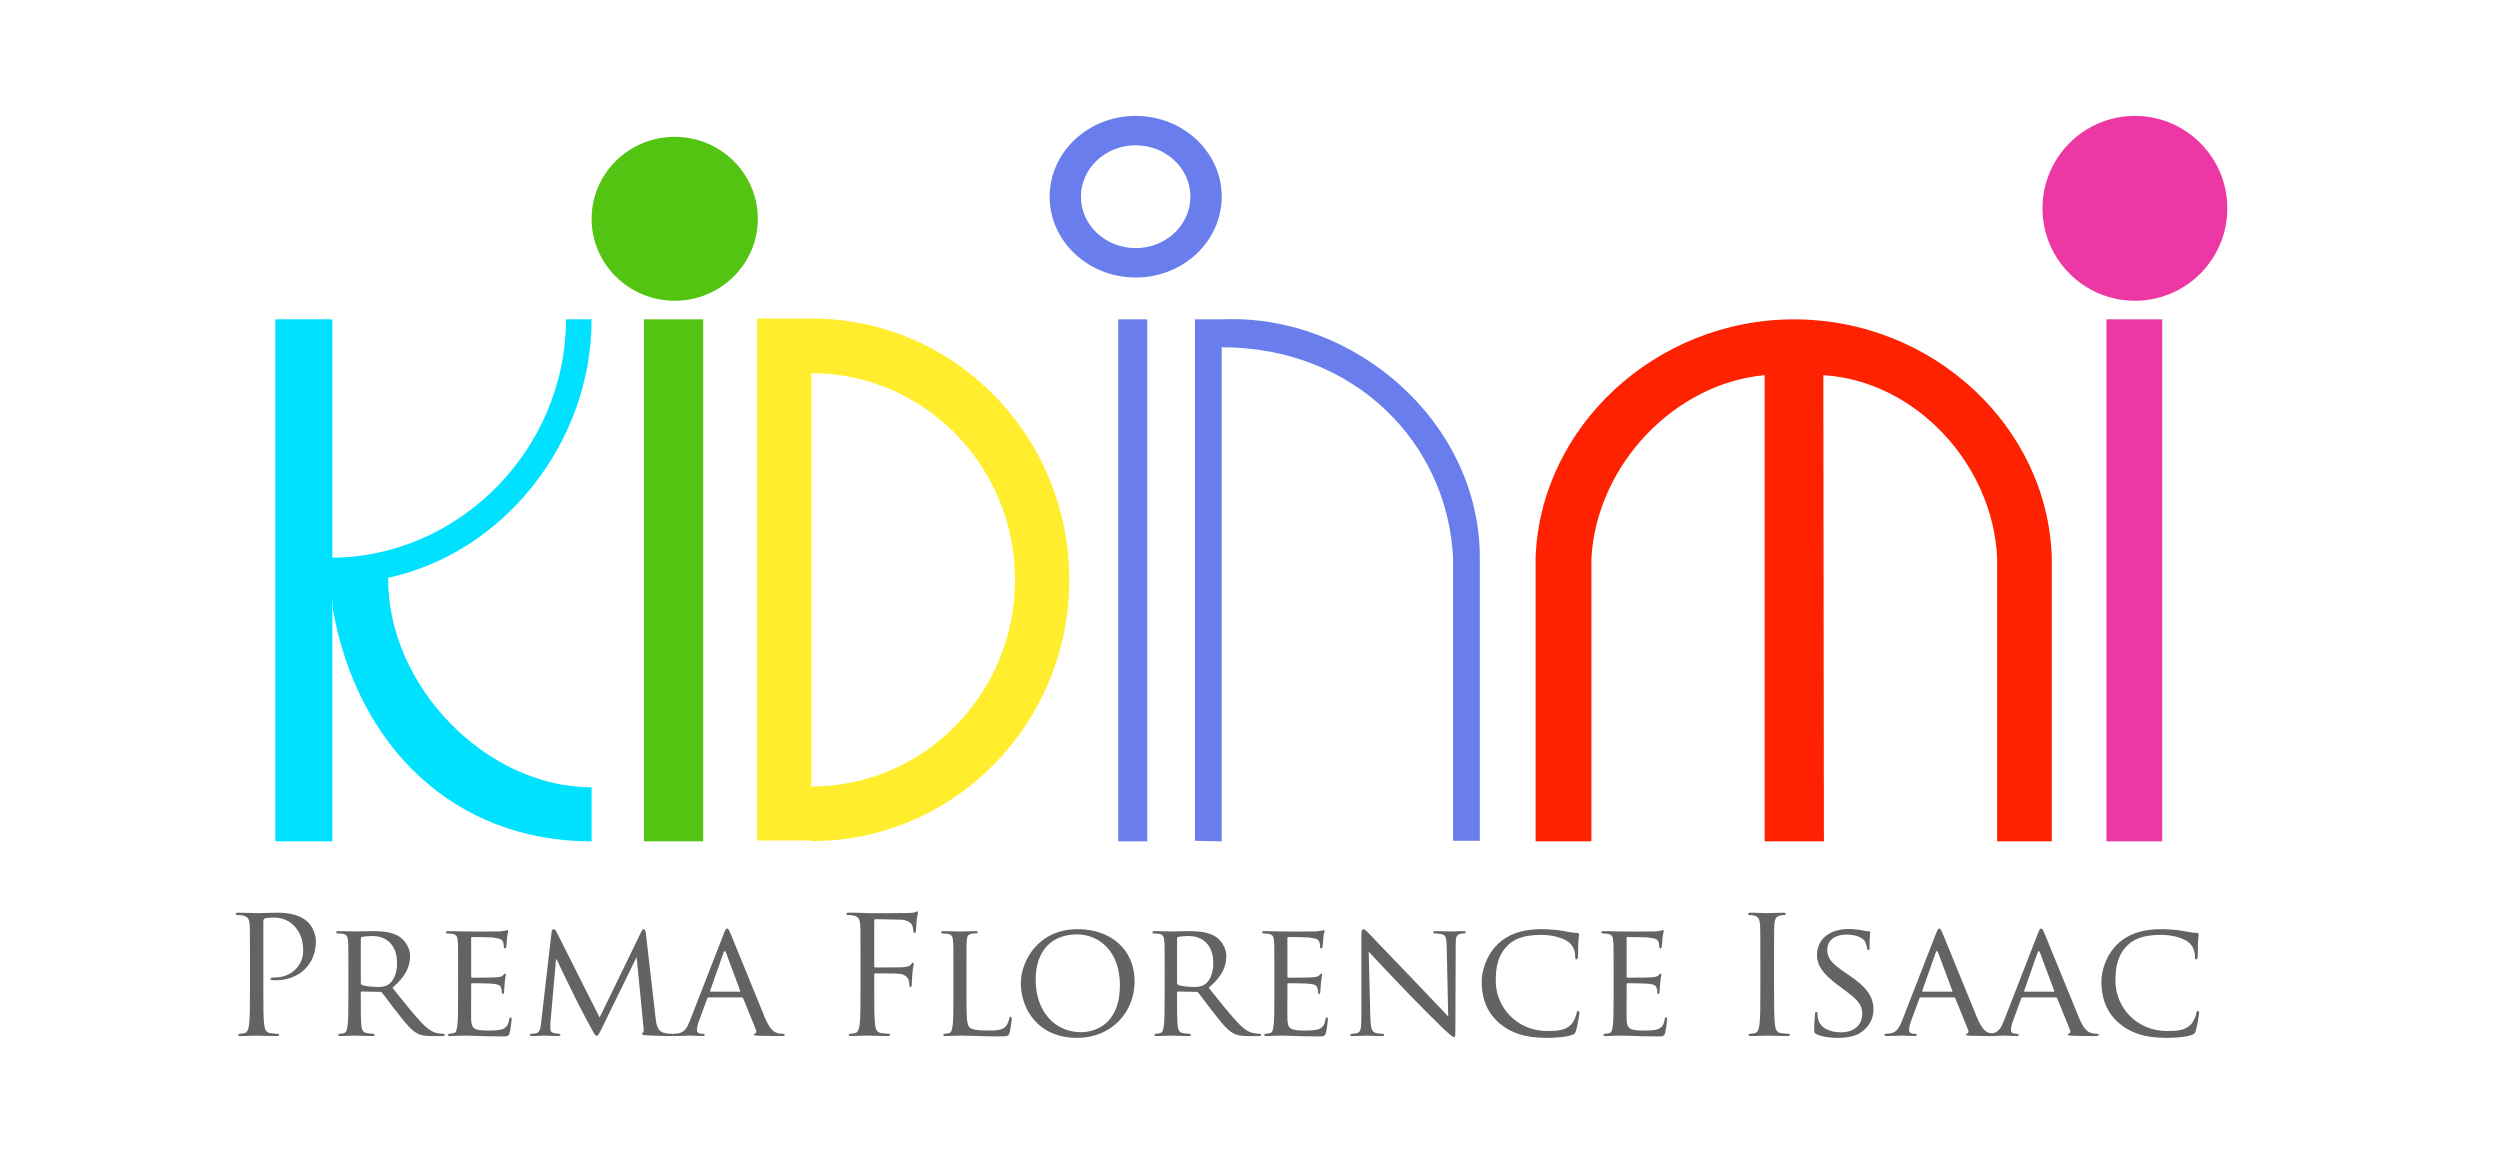 <?xml version="1.0" encoding="UTF-8" standalone="no"?>
<!DOCTYPE svg PUBLIC "-//W3C//DTD SVG 1.1//EN" "http://www.w3.org/Graphics/SVG/1.1/DTD/svg11.dtd">
<svg width="100%" height="100%" viewBox="0 0 815 378" version="1.1" xmlns="http://www.w3.org/2000/svg" xmlns:xlink="http://www.w3.org/1999/xlink" xml:space="preserve" style="fill-rule:evenodd;clip-rule:evenodd;stroke-linejoin:round;stroke-miterlimit:1.414;">
    <g id="Rainbow" transform="matrix(1,0,0,1,-281.99,-1846.1)">
        <g transform="matrix(0.873,0,0,0.873,76.958,271.9)">
            <g transform="matrix(2.903,0,0,2.903,294.123,1669.32)">
                <path d="M11.737,169.612C11.737,166.337 11.737,165.749 11.695,165.077C11.653,164.362 11.485,164.026 10.792,163.88C10.624,163.838 10.267,163.817 10.078,163.817C9.994,163.817 9.91,163.774 9.91,163.69C9.91,163.565 10.015,163.522 10.246,163.522C11.191,163.522 12.451,163.585 12.619,163.585C13.081,163.585 14.299,163.522 15.265,163.522C17.89,163.522 18.834,164.405 19.17,164.719C19.632,165.16 20.22,166.105 20.22,167.217C20.22,170.199 18.036,172.215 15.055,172.215C14.95,172.215 14.719,172.215 14.614,172.194C14.509,172.194 14.383,172.152 14.383,172.048C14.383,171.88 14.509,171.859 14.95,171.859C16.987,171.859 18.582,170.369 18.582,168.437C18.582,167.744 18.519,166.337 17.406,165.203C16.293,164.07 15.012,164.154 14.53,164.154C14.173,164.154 13.816,164.195 13.627,164.279C13.501,164.322 13.459,164.468 13.459,164.678L13.459,173.308C13.459,175.324 13.459,176.982 13.564,177.864C13.627,178.472 13.753,178.935 14.383,179.019C14.677,179.06 15.139,179.103 15.328,179.103C15.454,179.103 15.496,179.166 15.496,179.228C15.496,179.333 15.391,179.396 15.16,179.396C14.005,179.396 12.682,179.333 12.577,179.333C12.514,179.333 11.191,179.396 10.561,179.396C10.33,179.396 10.225,179.355 10.225,179.228C10.225,179.165 10.267,179.103 10.393,179.103C10.582,179.103 10.834,179.06 11.023,179.019C11.443,178.935 11.548,178.472 11.632,177.864C11.737,176.982 11.737,175.324 11.737,173.308L11.737,169.612L11.737,169.612Z" style="fill:rgb(99,99,99);fill-rule:nonzero;"/>
            </g>
            <g transform="matrix(2.903,0,0,2.903,294.123,1669.32)">
                <path d="M24.4,171.061C24.4,168.29 24.4,167.786 24.358,167.218C24.316,166.61 24.211,166.316 23.602,166.232C23.455,166.211 23.14,166.19 22.972,166.19C22.909,166.19 22.825,166.106 22.825,166.043C22.825,165.939 22.909,165.897 23.119,165.897C23.959,165.897 25.198,165.939 25.303,165.939C25.492,165.939 27.046,165.897 27.613,165.897C28.789,165.897 30.091,166.002 31.056,166.674C31.518,167.01 32.337,167.87 32.337,169.11C32.337,170.432 31.791,171.714 30.069,173.182C31.581,175.073 32.861,176.689 33.932,177.801C34.919,178.809 35.528,178.977 35.99,179.04C36.347,179.103 36.536,179.103 36.641,179.103C36.746,179.103 36.809,179.187 36.809,179.249C36.809,179.354 36.704,179.395 36.368,179.395L35.213,179.395C34.163,179.395 33.701,179.291 33.239,179.039C32.441,178.619 31.769,177.759 30.719,176.415C29.942,175.448 29.123,174.294 28.724,173.811C28.64,173.727 28.598,173.706 28.472,173.706L26.12,173.664C26.036,173.664 25.994,173.706 25.994,173.811L25.994,174.231C25.994,175.952 25.994,177.338 26.078,178.073C26.141,178.598 26.246,178.934 26.813,179.018C27.065,179.059 27.464,179.102 27.632,179.102C27.758,179.102 27.779,179.186 27.779,179.248C27.779,179.332 27.695,179.394 27.485,179.394C26.477,179.394 25.301,179.331 25.217,179.331C25.196,179.331 23.957,179.394 23.39,179.394C23.201,179.394 23.096,179.353 23.096,179.248C23.096,179.185 23.138,179.102 23.243,179.102C23.411,179.102 23.642,179.059 23.81,179.018C24.167,178.934 24.209,178.598 24.293,178.073C24.398,177.339 24.398,175.931 24.398,174.21L24.398,171.061L24.4,171.061ZM25.996,172.572C25.996,172.676 26.038,172.74 26.122,172.803C26.395,172.949 27.34,173.075 28.159,173.075C28.6,173.075 29.104,173.054 29.545,172.76C30.175,172.34 30.658,171.396 30.658,170.031C30.658,167.804 29.44,166.524 27.467,166.524C26.921,166.524 26.333,166.587 26.144,166.628C26.06,166.671 25.997,166.733 25.997,166.839L25.997,172.572L25.996,172.572Z" style="fill:rgb(99,99,99);fill-rule:nonzero;"/>
            </g>
            <g transform="matrix(2.903,0,0,2.903,294.123,1669.32)">
                <path d="M38.512,171.061C38.512,168.29 38.512,167.786 38.47,167.218C38.428,166.61 38.323,166.316 37.714,166.232C37.567,166.211 37.252,166.19 37.084,166.19C37.021,166.19 36.937,166.106 36.937,166.043C36.937,165.939 37.021,165.897 37.231,165.897C38.071,165.897 39.268,165.939 39.373,165.939C39.499,165.939 43.362,165.96 43.782,165.939C44.139,165.918 44.475,165.855 44.622,165.835C44.706,165.814 44.79,165.751 44.874,165.751C44.937,165.751 44.958,165.835 44.958,165.919C44.958,166.044 44.853,166.255 44.811,166.759C44.79,166.927 44.748,167.724 44.706,167.935C44.685,168.019 44.622,168.123 44.538,168.123C44.433,168.123 44.391,168.039 44.391,167.892C44.391,167.767 44.37,167.472 44.286,167.263C44.16,166.968 43.971,166.843 42.963,166.716C42.648,166.675 40.506,166.653 40.296,166.653C40.212,166.653 40.191,166.716 40.191,166.842L40.191,171.692C40.191,171.818 40.191,171.881 40.296,171.881C40.527,171.881 42.963,171.881 43.382,171.838C43.823,171.797 44.096,171.775 44.285,171.586C44.411,171.461 44.495,171.356 44.558,171.356C44.621,171.356 44.663,171.398 44.663,171.502C44.663,171.607 44.558,171.901 44.516,172.489C44.474,172.845 44.432,173.517 44.432,173.644C44.432,173.79 44.39,173.98 44.264,173.98C44.18,173.98 44.138,173.917 44.138,173.812C44.138,173.644 44.138,173.455 44.054,173.224C43.991,172.972 43.823,172.761 43.109,172.677C42.605,172.614 40.631,172.593 40.317,172.593C40.212,172.593 40.191,172.656 40.191,172.72L40.191,174.21C40.191,174.819 40.17,176.898 40.191,177.255C40.233,178.451 40.569,178.683 42.396,178.683C42.879,178.683 43.761,178.683 44.244,178.494C44.727,178.284 44.979,177.969 45.084,177.256C45.126,177.045 45.168,176.983 45.273,176.983C45.378,176.983 45.399,177.129 45.399,177.256C45.399,177.381 45.252,178.6 45.147,178.977C45.021,179.44 44.832,179.44 44.118,179.44C42.732,179.44 41.661,179.397 40.906,179.377C40.129,179.335 39.646,179.335 39.373,179.335C39.331,179.335 38.974,179.335 38.575,179.356C38.218,179.377 37.798,179.397 37.504,179.397C37.315,179.397 37.21,179.356 37.21,179.251C37.21,179.188 37.252,179.105 37.357,179.105C37.525,179.105 37.756,179.042 37.924,179.021C38.281,178.958 38.323,178.601 38.407,178.076C38.512,177.342 38.512,175.934 38.512,174.213L38.512,171.061Z" style="fill:rgb(99,99,99);fill-rule:nonzero;"/>
            </g>
            <g transform="matrix(2.903,0,0,2.903,294.123,1669.32)">
                <path d="M63.919,177.087C63.982,177.716 64.108,178.683 64.864,178.935C65.389,179.103 65.872,179.103 66.061,179.103C66.145,179.103 66.208,179.144 66.208,179.228C66.208,179.333 66.04,179.396 65.83,179.396C65.41,179.396 63.352,179.355 62.681,179.292C62.24,179.25 62.156,179.188 62.156,179.104C62.156,179.041 62.198,178.977 62.282,178.957C62.387,178.936 62.408,178.663 62.366,178.327L61.484,169.299L61.442,169.299L56.991,178.411C56.613,179.188 56.508,179.356 56.34,179.356C56.172,179.356 56.067,179.188 55.71,178.537C55.227,177.655 54.009,175.366 53.547,174.401C53.001,173.266 51.51,170.264 51.195,169.53L51.111,169.53L50.397,177.593C50.376,177.865 50.376,178.201 50.376,178.495C50.376,178.768 50.544,178.936 50.817,178.999C51.132,179.083 51.405,179.104 51.531,179.104C51.594,179.104 51.678,179.167 51.678,179.229C51.678,179.356 51.552,179.397 51.342,179.397C50.649,179.397 49.767,179.334 49.62,179.334C49.452,179.334 48.57,179.397 48.066,179.397C47.877,179.397 47.751,179.356 47.751,179.229C47.751,179.166 47.835,179.104 47.94,179.104C48.087,179.104 48.213,179.083 48.486,179.041C49.095,178.937 49.116,178.285 49.2,177.613L50.544,165.96C50.565,165.772 50.649,165.646 50.754,165.646C50.88,165.646 51.027,165.709 51.132,165.919L56.717,177.005L62.092,165.94C62.176,165.772 62.26,165.646 62.386,165.646C62.512,165.646 62.617,165.792 62.659,166.128L63.919,177.087Z" style="fill:rgb(99,99,99);fill-rule:nonzero;"/>
            </g>
            <g transform="matrix(2.903,0,0,2.903,294.123,1669.32)">
                <path d="M72.678,166.253C72.909,165.665 72.993,165.56 73.119,165.56C73.308,165.56 73.371,165.812 73.56,166.21C73.896,166.966 76.856,174.336 77.99,177.044C78.662,178.64 79.166,178.871 79.565,178.997C79.838,179.081 80.111,179.102 80.3,179.102C80.405,179.102 80.531,179.143 80.531,179.248C80.531,179.353 80.321,179.394 80.111,179.394C79.838,179.394 78.473,179.394 77.193,179.353C76.836,179.332 76.542,179.332 76.542,179.226C76.542,179.142 76.584,179.142 76.668,179.101C76.773,179.058 76.962,178.912 76.836,178.618L75.177,174.523C75.135,174.439 75.114,174.419 75.009,174.419L70.747,174.419C70.663,174.419 70.6,174.461 70.558,174.566L69.508,177.421C69.34,177.861 69.235,178.302 69.235,178.617C69.235,178.973 69.55,179.1 69.865,179.1L70.033,179.1C70.18,179.1 70.222,179.163 70.222,179.246C70.222,179.351 70.117,179.392 69.949,179.392C69.508,179.392 68.5,179.329 68.29,179.329C68.101,179.329 67.177,179.392 66.421,179.392C66.19,179.392 66.064,179.351 66.064,179.246C66.064,179.162 66.148,179.1 66.232,179.1C66.358,179.1 66.631,179.079 66.778,179.057C67.618,178.953 67.975,178.323 68.332,177.42L72.678,166.253ZM74.735,173.685C74.819,173.685 74.819,173.644 74.798,173.56L72.971,168.667C72.866,168.394 72.761,168.394 72.656,168.667L70.934,173.56C70.913,173.644 70.934,173.685 70.997,173.685L74.735,173.685Z" style="fill:rgb(99,99,99);fill-rule:nonzero;"/>
            </g>
            <g transform="matrix(2.903,0,0,2.903,294.123,1669.32)">
                <path d="M90.276,169.612C90.276,166.337 90.276,165.749 90.234,165.077C90.192,164.362 90.024,164.026 89.331,163.88C89.163,163.838 88.806,163.817 88.617,163.817C88.533,163.817 88.449,163.774 88.449,163.69C88.449,163.565 88.554,163.522 88.785,163.522C89.268,163.522 89.835,163.522 90.297,163.543L91.158,163.585C91.578,163.606 95.84,163.585 96.323,163.564C96.722,163.543 97.058,163.543 97.247,163.48C97.373,163.437 97.457,163.353 97.541,163.353C97.625,163.353 97.667,163.437 97.667,163.542C97.667,163.688 97.562,163.94 97.499,164.528C97.478,164.739 97.436,165.663 97.394,165.915C97.373,166.019 97.331,166.145 97.226,166.145C97.121,166.145 97.079,166.04 97.079,165.893C97.079,165.725 97.016,165.368 96.89,165.095C96.764,164.822 96.281,164.444 95.462,164.423L92.229,164.36C92.103,164.36 92.04,164.423 92.04,164.591L92.04,170.386C92.04,170.512 92.061,170.574 92.187,170.574L94.875,170.553C95.232,170.553 95.526,170.553 95.82,170.532C96.324,170.489 96.597,170.427 96.786,170.153C96.87,170.049 96.933,169.944 97.017,169.944C97.101,169.944 97.122,170.007 97.122,170.112C97.122,170.237 97.017,170.594 96.954,171.288C96.912,171.708 96.87,172.548 96.87,172.694C96.87,172.883 96.87,173.092 96.723,173.092C96.618,173.092 96.576,173.008 96.576,172.904C96.555,172.694 96.534,172.4 96.45,172.148C96.345,171.854 96.009,171.476 95.358,171.392C94.833,171.329 92.545,171.329 92.188,171.329C92.083,171.329 92.041,171.372 92.041,171.518L92.041,173.303C92.041,175.319 92.041,176.977 92.146,177.859C92.209,178.467 92.335,178.93 92.965,179.014C93.259,179.055 93.721,179.098 93.91,179.098C94.036,179.098 94.078,179.161 94.078,179.223C94.078,179.328 93.973,179.391 93.742,179.391C92.587,179.391 91.264,179.328 91.159,179.328C91.054,179.328 89.731,179.391 89.101,179.391C88.87,179.391 88.765,179.35 88.765,179.223C88.765,179.16 88.807,179.098 88.933,179.098C89.122,179.098 89.374,179.055 89.563,179.014C89.983,178.93 90.088,178.467 90.172,177.859C90.277,176.977 90.277,175.319 90.277,173.303L90.277,169.612L90.276,169.612Z" style="fill:rgb(99,99,99);fill-rule:nonzero;"/>
            </g>
            <g transform="matrix(2.903,0,0,2.903,294.123,1669.32)">
                <path d="M103.905,174.252C103.905,176.876 103.947,177.947 104.283,178.263C104.577,178.556 105.291,178.683 106.74,178.683C107.706,178.683 108.525,178.662 108.966,178.136C109.197,177.864 109.344,177.486 109.407,177.128C109.428,177.003 109.491,176.898 109.596,176.898C109.68,176.898 109.722,176.982 109.722,177.171C109.722,177.359 109.596,178.431 109.449,178.955C109.323,179.375 109.26,179.438 108.273,179.438C106.95,179.438 105.921,179.417 105.061,179.375C104.221,179.354 103.591,179.333 103.045,179.333C102.961,179.333 102.646,179.333 102.289,179.354C101.911,179.375 101.512,179.395 101.218,179.395C101.029,179.395 100.924,179.354 100.924,179.249C100.924,179.186 100.966,179.103 101.071,179.103C101.239,179.103 101.47,179.06 101.638,179.019C101.995,178.935 102.037,178.599 102.121,178.074C102.226,177.34 102.226,175.932 102.226,174.211L102.226,171.062C102.226,168.291 102.226,167.787 102.184,167.219C102.142,166.611 102.037,166.317 101.428,166.233C101.281,166.212 100.966,166.191 100.798,166.191C100.735,166.191 100.651,166.107 100.651,166.044C100.651,165.94 100.735,165.898 100.945,165.898C101.785,165.898 102.94,165.94 103.045,165.94C103.129,165.94 104.515,165.898 105.082,165.898C105.271,165.898 105.376,165.94 105.376,166.044C105.376,166.107 105.292,166.171 105.229,166.171C105.103,166.171 104.83,166.192 104.62,166.212C104.074,166.317 103.969,166.591 103.927,167.22C103.906,167.787 103.906,168.291 103.906,171.063L103.906,174.252L103.905,174.252Z" style="fill:rgb(99,99,99);fill-rule:nonzero;"/>
            </g>
            <g transform="matrix(2.903,0,0,2.903,294.123,1669.32)">
                <path d="M118.226,165.644C122.383,165.644 125.533,168.185 125.533,172.341C125.533,176.331 122.573,179.627 118.121,179.627C113.061,179.627 110.898,175.827 110.898,172.614C110.898,169.737 113.124,165.644 118.226,165.644ZM118.646,178.892C120.305,178.892 123.643,178.011 123.643,172.845C123.643,168.562 121.039,166.316 118.121,166.316C115.035,166.316 112.809,168.248 112.809,172.132C112.809,176.288 115.308,178.892 118.646,178.892Z" style="fill:rgb(99,99,99);fill-rule:nonzero;"/>
            </g>
            <g transform="matrix(2.903,0,0,2.903,294.123,1669.32)">
                <path d="M129.399,171.061C129.399,168.29 129.399,167.786 129.357,167.218C129.315,166.61 129.21,166.316 128.601,166.232C128.454,166.211 128.139,166.19 127.971,166.19C127.908,166.19 127.824,166.106 127.824,166.043C127.824,165.939 127.908,165.897 128.118,165.897C128.958,165.897 130.197,165.939 130.302,165.939C130.491,165.939 132.045,165.897 132.612,165.897C133.788,165.897 135.09,166.002 136.055,166.674C136.517,167.01 137.336,167.87 137.336,169.11C137.336,170.432 136.79,171.714 135.068,173.182C136.58,175.073 137.86,176.689 138.931,177.801C139.918,178.809 140.527,178.977 140.989,179.04C141.346,179.103 141.535,179.103 141.64,179.103C141.745,179.103 141.808,179.187 141.808,179.249C141.808,179.354 141.703,179.395 141.367,179.395L140.212,179.395C139.162,179.395 138.7,179.291 138.238,179.039C137.44,178.619 136.768,177.759 135.718,176.415C134.941,175.448 134.122,174.294 133.723,173.811C133.639,173.727 133.597,173.706 133.471,173.706L131.119,173.664C131.035,173.664 130.993,173.706 130.993,173.811L130.993,174.231C130.993,175.952 130.993,177.338 131.077,178.073C131.14,178.598 131.245,178.934 131.812,179.018C132.064,179.059 132.463,179.102 132.631,179.102C132.757,179.102 132.778,179.186 132.778,179.248C132.778,179.332 132.694,179.394 132.484,179.394C131.476,179.394 130.3,179.331 130.216,179.331C130.195,179.331 128.956,179.394 128.389,179.394C128.2,179.394 128.095,179.353 128.095,179.248C128.095,179.185 128.137,179.102 128.242,179.102C128.41,179.102 128.641,179.059 128.809,179.018C129.166,178.934 129.208,178.598 129.292,178.073C129.397,177.339 129.397,175.931 129.397,174.21L129.397,171.061L129.399,171.061ZM130.995,172.572C130.995,172.676 131.037,172.74 131.121,172.803C131.394,172.949 132.339,173.075 133.158,173.075C133.599,173.075 134.103,173.054 134.544,172.76C135.174,172.34 135.657,171.396 135.657,170.031C135.657,167.804 134.439,166.524 132.466,166.524C131.92,166.524 131.332,166.587 131.143,166.628C131.059,166.671 130.996,166.733 130.996,166.839L130.996,172.572L130.995,172.572Z" style="fill:rgb(99,99,99);fill-rule:nonzero;"/>
            </g>
            <g transform="matrix(2.903,0,0,2.903,294.123,1669.32)">
                <path d="M143.511,171.061C143.511,168.29 143.511,167.786 143.469,167.218C143.427,166.61 143.322,166.316 142.713,166.232C142.566,166.211 142.251,166.19 142.083,166.19C142.02,166.19 141.936,166.106 141.936,166.043C141.936,165.939 142.02,165.897 142.23,165.897C143.07,165.897 144.267,165.939 144.372,165.939C144.498,165.939 148.361,165.96 148.781,165.939C149.138,165.918 149.474,165.855 149.621,165.835C149.705,165.814 149.789,165.751 149.873,165.751C149.936,165.751 149.957,165.835 149.957,165.919C149.957,166.044 149.852,166.255 149.81,166.759C149.789,166.927 149.747,167.724 149.705,167.935C149.684,168.019 149.621,168.123 149.537,168.123C149.432,168.123 149.39,168.039 149.39,167.892C149.39,167.767 149.369,167.472 149.285,167.263C149.159,166.968 148.97,166.843 147.962,166.716C147.647,166.675 145.505,166.653 145.295,166.653C145.211,166.653 145.19,166.716 145.19,166.842L145.19,171.692C145.19,171.818 145.19,171.881 145.295,171.881C145.526,171.881 147.962,171.881 148.381,171.838C148.822,171.797 149.095,171.775 149.284,171.586C149.41,171.461 149.494,171.356 149.557,171.356C149.62,171.356 149.662,171.398 149.662,171.502C149.662,171.607 149.557,171.901 149.515,172.489C149.473,172.845 149.431,173.517 149.431,173.644C149.431,173.79 149.389,173.98 149.263,173.98C149.179,173.98 149.137,173.917 149.137,173.812C149.137,173.644 149.137,173.455 149.053,173.224C148.99,172.972 148.822,172.761 148.108,172.677C147.604,172.614 145.63,172.593 145.316,172.593C145.211,172.593 145.19,172.656 145.19,172.72L145.19,174.21C145.19,174.819 145.169,176.898 145.19,177.255C145.232,178.451 145.568,178.683 147.395,178.683C147.878,178.683 148.76,178.683 149.243,178.494C149.726,178.284 149.978,177.969 150.083,177.256C150.125,177.045 150.167,176.983 150.272,176.983C150.377,176.983 150.398,177.129 150.398,177.256C150.398,177.381 150.251,178.6 150.146,178.977C150.02,179.44 149.831,179.44 149.117,179.44C147.731,179.44 146.66,179.397 145.905,179.377C145.128,179.335 144.645,179.335 144.372,179.335C144.33,179.335 143.973,179.335 143.574,179.356C143.217,179.377 142.797,179.397 142.503,179.397C142.314,179.397 142.209,179.356 142.209,179.251C142.209,179.188 142.251,179.105 142.356,179.105C142.524,179.105 142.755,179.042 142.923,179.021C143.28,178.958 143.322,178.601 143.406,178.076C143.511,177.342 143.511,175.934 143.511,174.213L143.511,171.061L143.511,171.061Z" style="fill:rgb(99,99,99);fill-rule:nonzero;"/>
            </g>
            <g transform="matrix(2.903,0,0,2.903,294.123,1669.32)">
                <path d="M155.858,176.96C155.9,178.431 156.068,178.871 156.572,178.997C156.908,179.081 157.328,179.102 157.496,179.102C157.58,179.102 157.643,179.165 157.643,179.248C157.643,179.353 157.517,179.394 157.307,179.394C156.257,179.394 155.522,179.331 155.354,179.331C155.186,179.331 154.409,179.394 153.569,179.394C153.38,179.394 153.275,179.373 153.275,179.248C153.275,179.164 153.338,179.102 153.422,179.102C153.569,179.102 153.905,179.081 154.178,178.997C154.64,178.871 154.703,178.388 154.703,176.771L154.703,166.545C154.703,165.832 154.808,165.643 154.955,165.643C155.165,165.643 155.48,166 155.669,166.189C155.963,166.483 158.65,169.338 161.506,172.278C163.333,174.168 165.306,176.288 165.873,176.876L165.684,167.933C165.663,166.778 165.558,166.378 164.991,166.274C164.655,166.211 164.235,166.19 164.088,166.19C163.962,166.19 163.941,166.086 163.941,166.022C163.941,165.918 164.088,165.896 164.298,165.896C165.138,165.896 166.02,165.938 166.23,165.938C166.44,165.938 167.049,165.896 167.805,165.896C167.994,165.896 168.141,165.917 168.141,166.022C168.141,166.085 168.057,166.19 167.931,166.19C167.847,166.19 167.7,166.19 167.49,166.232C166.881,166.358 166.839,166.714 166.839,167.786L166.797,178.242C166.797,179.418 166.776,179.523 166.65,179.523C166.461,179.523 166.272,179.376 165.243,178.431C165.054,178.263 162.388,175.638 160.435,173.601C158.293,171.355 156.215,169.171 155.648,168.541L155.858,176.96Z" style="fill:rgb(99,99,99);fill-rule:nonzero;"/>
            </g>
            <g transform="matrix(2.903,0,0,2.903,294.123,1669.32)">
                <path d="M172.428,177.716C170.622,176.163 170.181,174.126 170.181,172.425C170.181,171.229 170.622,169.15 172.26,167.554C173.373,166.484 175.052,165.644 177.887,165.644C178.622,165.644 179.672,165.707 180.575,165.854C181.268,165.98 181.856,166.106 182.465,166.126C182.654,166.126 182.696,166.21 182.696,166.315C182.696,166.461 182.654,166.672 182.612,167.323C182.591,167.911 182.591,168.897 182.57,169.149C182.549,169.422 182.465,169.528 182.36,169.528C182.234,169.528 182.213,169.401 182.213,169.149C182.213,168.457 181.919,167.743 181.436,167.365C180.785,166.819 179.441,166.378 177.804,166.378C175.431,166.378 174.298,167.009 173.647,167.617C172.282,168.877 171.988,170.472 171.988,172.278C171.988,175.7 174.696,178.745 178.644,178.745C180.03,178.745 180.954,178.64 181.688,177.905C182.087,177.507 182.339,176.751 182.402,176.415C182.444,176.226 182.465,176.163 182.591,176.163C182.675,176.163 182.759,176.288 182.759,176.415C182.759,176.54 182.507,178.095 182.318,178.703C182.213,179.039 182.171,179.102 181.856,179.227C181.1,179.522 179.714,179.626 178.518,179.626C175.745,179.627 173.876,178.976 172.428,177.716Z" style="fill:rgb(99,99,99);fill-rule:nonzero;"/>
            </g>
            <g transform="matrix(2.903,0,0,2.903,294.123,1669.32)">
                <path d="M187.148,171.061C187.148,168.29 187.148,167.786 187.106,167.218C187.064,166.61 186.959,166.316 186.35,166.232C186.203,166.211 185.888,166.19 185.72,166.19C185.657,166.19 185.573,166.106 185.573,166.043C185.573,165.939 185.657,165.897 185.867,165.897C186.707,165.897 187.904,165.939 188.009,165.939C188.135,165.939 191.998,165.96 192.418,165.939C192.775,165.918 193.111,165.855 193.258,165.835C193.342,165.814 193.426,165.751 193.51,165.751C193.573,165.751 193.594,165.835 193.594,165.919C193.594,166.044 193.489,166.255 193.447,166.759C193.426,166.927 193.384,167.724 193.342,167.935C193.321,168.019 193.258,168.123 193.174,168.123C193.069,168.123 193.027,168.039 193.027,167.892C193.027,167.767 193.006,167.472 192.922,167.263C192.796,166.968 192.607,166.843 191.599,166.716C191.284,166.675 189.142,166.653 188.932,166.653C188.848,166.653 188.827,166.716 188.827,166.842L188.827,171.692C188.827,171.818 188.827,171.881 188.932,171.881C189.163,171.881 191.599,171.881 192.018,171.838C192.459,171.797 192.732,171.775 192.921,171.586C193.047,171.461 193.131,171.356 193.194,171.356C193.257,171.356 193.299,171.398 193.299,171.502C193.299,171.607 193.194,171.901 193.152,172.489C193.11,172.845 193.068,173.517 193.068,173.644C193.068,173.79 193.026,173.98 192.9,173.98C192.816,173.98 192.774,173.917 192.774,173.812C192.774,173.644 192.774,173.455 192.69,173.224C192.627,172.972 192.459,172.761 191.745,172.677C191.241,172.614 189.267,172.593 188.953,172.593C188.848,172.593 188.827,172.656 188.827,172.72L188.827,174.21C188.827,174.819 188.806,176.898 188.827,177.255C188.869,178.451 189.205,178.683 191.032,178.683C191.515,178.683 192.397,178.683 192.88,178.494C193.363,178.284 193.615,177.969 193.72,177.256C193.762,177.045 193.804,176.983 193.909,176.983C194.014,176.983 194.035,177.129 194.035,177.256C194.035,177.381 193.888,178.6 193.783,178.977C193.657,179.44 193.468,179.44 192.754,179.44C191.368,179.44 190.297,179.397 189.542,179.377C188.765,179.335 188.282,179.335 188.009,179.335C187.967,179.335 187.61,179.335 187.211,179.356C186.854,179.377 186.434,179.397 186.14,179.397C185.951,179.397 185.846,179.356 185.846,179.251C185.846,179.188 185.888,179.105 185.993,179.105C186.161,179.105 186.392,179.042 186.56,179.021C186.917,178.958 186.959,178.601 187.043,178.076C187.148,177.342 187.148,175.934 187.148,174.213L187.148,171.061L187.148,171.061Z" style="fill:rgb(99,99,99);fill-rule:nonzero;"/>
            </g>
            <g transform="matrix(2.903,0,0,2.903,294.123,1669.32)">
                <path d="M207.791,173.308C207.791,175.324 207.791,176.982 207.896,177.864C207.959,178.472 208.085,178.935 208.715,179.019C209.009,179.06 209.471,179.103 209.66,179.103C209.786,179.103 209.828,179.166 209.828,179.228C209.828,179.333 209.723,179.396 209.492,179.396C208.337,179.396 207.014,179.333 206.909,179.333C206.804,179.333 205.481,179.396 204.851,179.396C204.62,179.396 204.515,179.355 204.515,179.228C204.515,179.165 204.557,179.103 204.683,179.103C204.872,179.103 205.124,179.06 205.313,179.019C205.733,178.935 205.838,178.472 205.922,177.864C206.027,176.982 206.027,175.324 206.027,173.308L206.027,169.613C206.027,166.338 206.027,165.75 205.985,165.078C205.943,164.363 205.733,164.007 205.271,163.902C205.04,163.839 204.767,163.818 204.62,163.818C204.536,163.818 204.452,163.775 204.452,163.691C204.452,163.566 204.557,163.523 204.788,163.523C205.481,163.523 206.804,163.586 206.909,163.586C207.014,163.586 208.337,163.523 208.967,163.523C209.198,163.523 209.303,163.566 209.303,163.691C209.303,163.775 209.219,163.818 209.135,163.818C208.988,163.818 208.862,163.839 208.61,163.881C208.043,163.986 207.875,164.343 207.833,165.078C207.791,165.75 207.791,166.338 207.791,169.613L207.791,173.308Z" style="fill:rgb(99,99,99);fill-rule:nonzero;"/>
            </g>
            <g transform="matrix(2.903,0,0,2.903,294.123,1669.32)">
                <path d="M213.23,179.144C212.978,179.019 212.957,178.956 212.957,178.472C212.957,177.591 213.041,176.876 213.062,176.583C213.062,176.394 213.104,176.288 213.209,176.288C213.314,176.288 213.377,176.351 213.377,176.499C213.377,176.645 213.377,176.897 213.44,177.149C213.734,178.451 215.12,178.913 216.358,178.913C218.185,178.913 219.129,177.884 219.129,176.54C219.129,175.26 218.436,174.651 216.798,173.433L215.958,172.804C213.963,171.313 213.312,170.221 213.312,168.982C213.312,166.882 214.971,165.623 217.406,165.623C218.141,165.623 218.876,165.728 219.317,165.834C219.674,165.918 219.821,165.918 219.968,165.918C220.115,165.918 220.157,165.939 220.157,166.043C220.157,166.127 220.073,166.715 220.073,167.934C220.073,168.206 220.052,168.332 219.926,168.332C219.8,168.332 219.779,168.248 219.758,168.102C219.737,167.891 219.59,167.409 219.485,167.219C219.359,167.01 218.75,166.338 217.091,166.338C215.747,166.338 214.634,167.01 214.634,168.27C214.634,169.403 215.201,170.054 217.028,171.293L217.553,171.649C219.8,173.181 220.576,174.42 220.576,175.953C220.576,177.004 220.177,178.137 218.854,178.998C218.077,179.502 216.922,179.628 215.915,179.628C215.057,179.627 213.986,179.501 213.23,179.144Z" style="fill:rgb(99,99,99);fill-rule:nonzero;"/>
            </g>
            <g transform="matrix(2.903,0,0,2.903,294.123,1669.32)">
                <path d="M228.601,166.253C228.832,165.665 228.916,165.56 229.042,165.56C229.231,165.56 229.294,165.812 229.483,166.21C229.819,166.966 232.779,174.336 233.913,177.044C234.585,178.64 235.089,178.871 235.488,178.997C235.761,179.081 236.034,179.102 236.223,179.102C236.328,179.102 236.454,179.143 236.454,179.248C236.454,179.353 236.244,179.394 236.034,179.394C235.761,179.394 234.396,179.394 233.116,179.353C232.759,179.332 232.465,179.332 232.465,179.226C232.465,179.142 232.507,179.142 232.591,179.101C232.696,179.058 232.885,178.912 232.759,178.618L231.1,174.523C231.058,174.439 231.037,174.419 230.932,174.419L226.67,174.419C226.586,174.419 226.523,174.461 226.481,174.566L225.431,177.421C225.263,177.861 225.158,178.302 225.158,178.617C225.158,178.973 225.473,179.1 225.788,179.1L225.956,179.1C226.103,179.1 226.145,179.163 226.145,179.246C226.145,179.351 226.04,179.392 225.872,179.392C225.431,179.392 224.423,179.329 224.213,179.329C224.024,179.329 223.1,179.392 222.344,179.392C222.113,179.392 221.987,179.351 221.987,179.246C221.987,179.162 222.071,179.1 222.155,179.1C222.281,179.1 222.554,179.079 222.701,179.057C223.541,178.953 223.898,178.323 224.255,177.42L228.601,166.253ZM230.659,173.685C230.743,173.685 230.743,173.644 230.722,173.56L228.895,168.667C228.79,168.394 228.685,168.394 228.58,168.667L226.858,173.56C226.837,173.644 226.858,173.685 226.921,173.685L230.659,173.685Z" style="fill:rgb(99,99,99);fill-rule:nonzero;"/>
            </g>
            <g transform="matrix(2.903,0,0,2.903,294.123,1669.32)">
                <path d="M241.705,166.253C241.936,165.665 242.02,165.56 242.146,165.56C242.335,165.56 242.398,165.812 242.587,166.21C242.923,166.966 245.883,174.336 247.017,177.044C247.689,178.64 248.193,178.871 248.592,178.997C248.865,179.081 249.138,179.102 249.327,179.102C249.432,179.102 249.558,179.143 249.558,179.248C249.558,179.353 249.348,179.394 249.138,179.394C248.865,179.394 247.5,179.394 246.22,179.353C245.863,179.332 245.569,179.332 245.569,179.226C245.569,179.142 245.611,179.142 245.695,179.101C245.8,179.058 245.989,178.912 245.863,178.618L244.204,174.523C244.162,174.439 244.141,174.419 244.036,174.419L239.774,174.419C239.69,174.419 239.627,174.461 239.585,174.566L238.535,177.421C238.367,177.861 238.262,178.302 238.262,178.617C238.262,178.973 238.577,179.1 238.892,179.1L239.06,179.1C239.207,179.1 239.249,179.163 239.249,179.246C239.249,179.351 239.144,179.392 238.976,179.392C238.535,179.392 237.527,179.329 237.317,179.329C237.128,179.329 236.204,179.392 235.448,179.392C235.217,179.392 235.091,179.351 235.091,179.246C235.091,179.162 235.175,179.1 235.259,179.1C235.385,179.1 235.658,179.079 235.805,179.057C236.645,178.953 237.002,178.323 237.359,177.42L241.705,166.253ZM243.763,173.685C243.847,173.685 243.847,173.644 243.826,173.56L241.999,168.667C241.894,168.394 241.789,168.394 241.684,168.667L239.962,173.56C239.941,173.644 239.962,173.685 240.025,173.685L243.763,173.685Z" style="fill:rgb(99,99,99);fill-rule:nonzero;"/>
            </g>
            <g transform="matrix(2.903,0,0,2.903,294.123,1669.32)">
                <path d="M252.143,177.716C250.337,176.163 249.896,174.126 249.896,172.425C249.896,171.229 250.337,169.15 251.975,167.554C253.088,166.484 254.767,165.644 257.602,165.644C258.337,165.644 259.387,165.707 260.29,165.854C260.983,165.98 261.57,166.106 262.18,166.126C262.369,166.126 262.41,166.21 262.41,166.315C262.41,166.461 262.369,166.672 262.326,167.323C262.305,167.911 262.305,168.897 262.285,169.149C262.264,169.422 262.18,169.528 262.074,169.528C261.949,169.528 261.928,169.401 261.928,169.149C261.928,168.457 261.634,167.743 261.151,167.365C260.5,166.819 259.156,166.378 257.519,166.378C255.146,166.378 254.013,167.009 253.362,167.617C251.997,168.877 251.703,170.472 251.703,172.278C251.703,175.7 254.411,178.745 258.359,178.745C259.745,178.745 260.669,178.64 261.403,177.905C261.802,177.507 262.054,176.751 262.118,176.415C262.159,176.226 262.181,176.163 262.306,176.163C262.39,176.163 262.474,176.288 262.474,176.415C262.474,176.54 262.222,178.095 262.034,178.703C261.929,179.039 261.887,179.102 261.571,179.227C260.816,179.522 259.43,179.626 258.233,179.626C255.46,179.627 253.591,178.976 252.143,177.716Z" style="fill:rgb(99,99,99);fill-rule:nonzero;"/>
            </g>
        </g>
        <g transform="matrix(1,0,0,1,-1.344,0)">
            <g transform="matrix(0.379,0,0,0.379,295.031,1878.58)">
                <path d="M574,189L574,638L523,638L523,189L574,189ZM549.5,32C588.962,32 621,63.59 621,102.5C621,141.41 588.962,173 549.5,173C510.038,173 478,141.41 478,102.5C478,63.59 510.038,32 549.5,32Z" style="fill:rgb(83,196,18);"/>
            </g>
            <g transform="matrix(0.379,0,0,0.379,295.031,1878.58)">
                <path d="M1829,189L1829,638L1781,638L1781,189L1829,189ZM1805.5,14C1849.38,14 1885,49.623 1885,93.5C1885,137.377 1849.38,173 1805.5,173C1761.62,173 1726,137.377 1726,93.5C1726,49.623 1761.62,14 1805.5,14Z" style="fill:rgb(236,55,164);"/>
            </g>
            <g transform="matrix(0.379,0,0,0.379,295.031,1878.58)">
                <path d="M255,638L206,638L206,189L255,189L255,394C363.118,393.364 455.743,301.87 456,189L478,189C478,295.876 401.551,390.112 303,411.252C302.279,504.437 387.463,591.5 478,591.5L478,638C359.01,638 276.662,555.591 255.623,439.326C255.423,438.218 255.202,429.112 255,428L255,638Z" style="fill:rgb(0,225,255);"/>
            </g>
            <g transform="matrix(0.379,0,0,0.379,295.031,1878.58)">
                <path d="M956,638L931,638L931,189L956,189L956,638ZM946,14C986.842,14 1020,45.142 1020,83.5C1020,121.858 986.842,153 946,153C905.158,153 872,121.858 872,83.5C872,45.142 905.158,14 946,14ZM946,39.281C971.986,39.281 993.083,59.095 993.083,83.5C993.083,107.905 971.986,127.719 946,127.719C920.014,127.719 898.917,107.905 898.917,83.5C898.917,59.095 920.014,39.281 946,39.281Z" style="fill:rgb(105,126,236);"/>
            </g>
            <g transform="matrix(0.379,0,0,0.379,496.614,1949.75)">
                <path d="M135.5,0.5C257.832,0.501 357,101.124 357,225.25C357,349.376 257.831,450 135.5,450L135.5,449.5L88.5,449.5L88.5,0.5L135.5,0.5ZM135.159,47.498C231.909,47.498 310.341,127.08 310.341,225.25C310.341,323.42 231.909,403.002 135.159,403.002L135.159,47.498Z" style="fill:rgb(255,237,46);"/>
            </g>
            <g transform="matrix(0.379,0,0,0.379,295.031,1878.58)">
                <path d="M1338,638L1290,638L1290,394C1293.96,281.324 1393.41,189.107 1512,189C1631.6,188.892 1730.69,281.289 1734,394L1734,638L1687,638L1687,394C1683.15,313.412 1616.71,241.856 1537.5,237L1538,638L1487,638L1487,237C1409.86,244.073 1342.58,313.799 1338,394.5L1338,638Z" style="fill:rgb(255,34,0);"/>
            </g>
            <g transform="matrix(0.379,0,0,0.379,295.031,1878.58)">
                <path d="M1219,394C1214.07,294.971 1134.02,213 1020,213L1020,638L997,637.5L997,189L1020,189C1133.55,183.791 1242,276.973 1242,394L1242,637.5L1219,637.5L1219,394Z" style="fill:rgb(105,126,236);"/>
            </g>
        </g>
    </g>
</svg>
